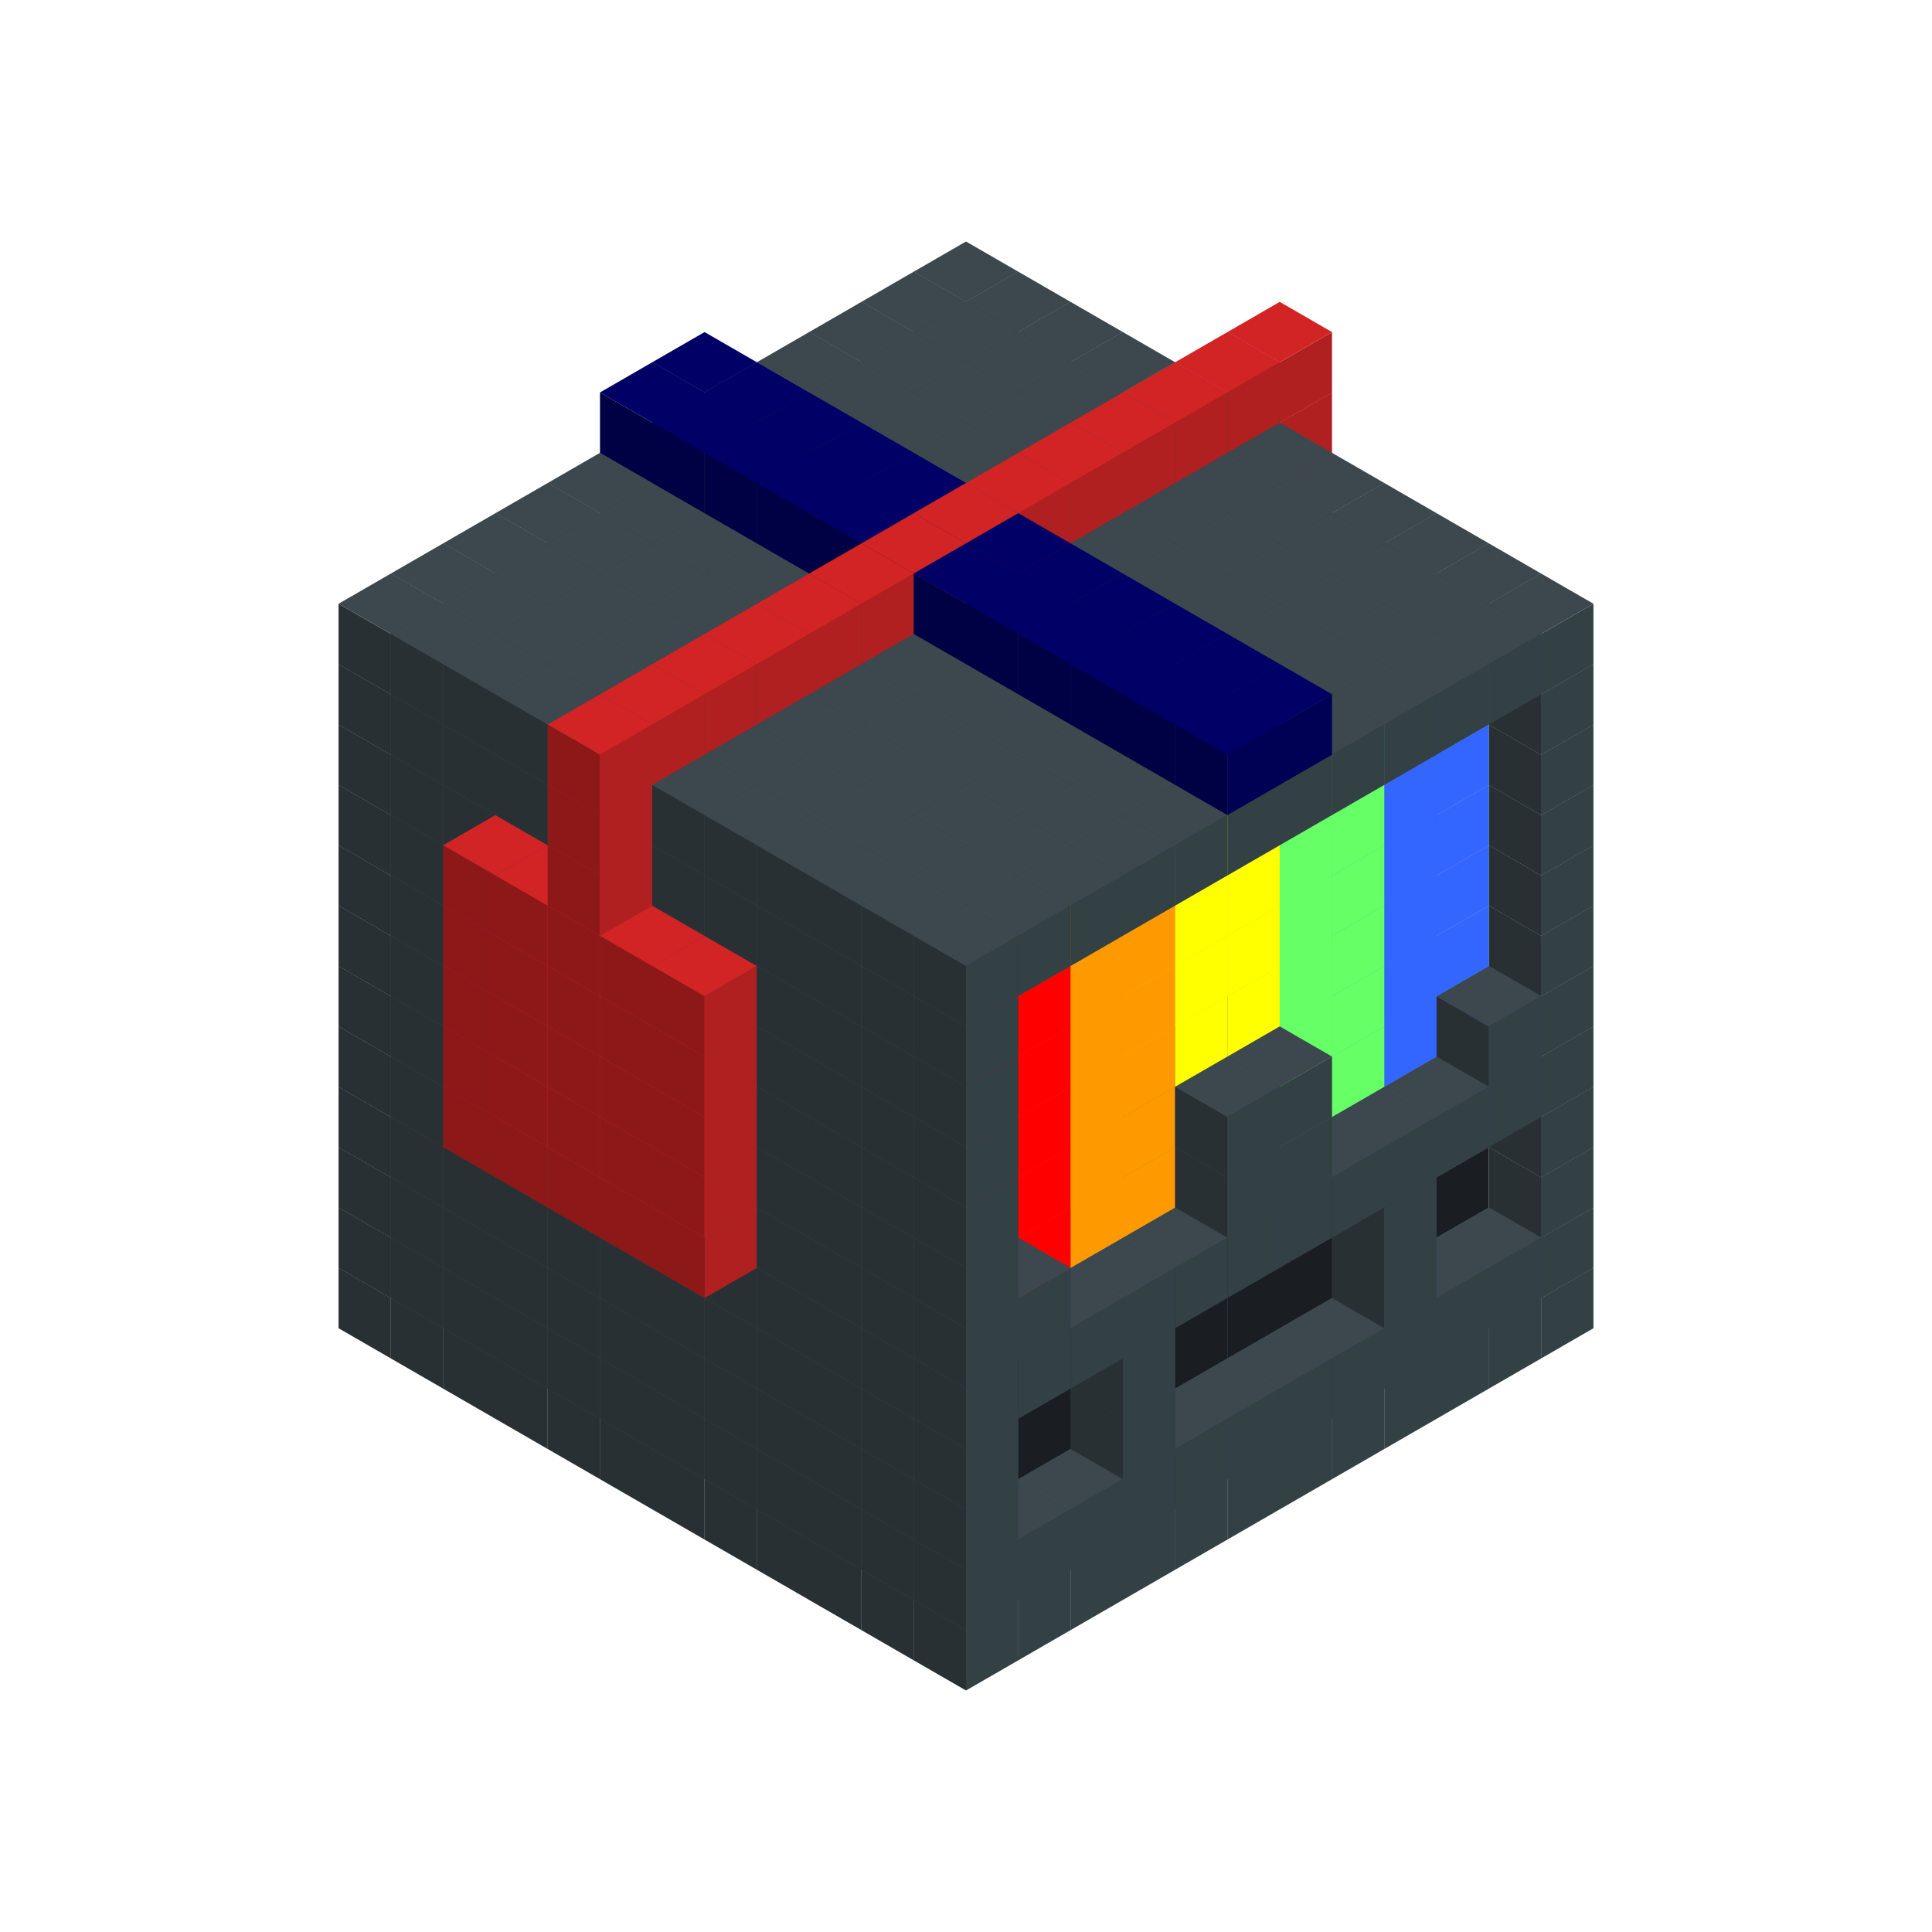 
<svg width='600' height='600' viewBox='4436371 5550000 3200000 3200000' xmlns='http://www.w3.org/2000/svg' xmlns:xlink='http://www.w3.org/1999/xlink'>
<use xlink:href='#v-0x00000033-1' transform='translate(983738,3600000)'/>
<use xlink:href='#v-0x00000033-1' transform='translate(1070341,3650000)'/>
<use xlink:href='#v-0x00000033-1' transform='translate(1156944,3700000)'/>
<use xlink:href='#v-0x00000033-1' transform='translate(1243547,3750000)'/>
<use xlink:href='#v-0x00000033-1' transform='translate(1330150,3800000)'/>
<use xlink:href='#v-0x00000033-1' transform='translate(1416753,3850000)'/>
<use xlink:href='#v-0x00000033-1' transform='translate(1503356,3900000)'/>
<use xlink:href='#v-0x00000033-1' transform='translate(1589959,3950000)'/>
<use xlink:href='#v-0x00000033-1' transform='translate(1676562,4000000)'/>
<use xlink:href='#v-0x00000033-1' transform='translate(1763165,4050000)'/>
<use xlink:href='#v-0x00000033-1' transform='translate(1849768,4100000)'/>
<use xlink:href='#v-0x00000033-1' transform='translate(2889004,3600000)'/>
<use xlink:href='#v-0x00000033-1' transform='translate(2802401,3650000)'/>
<use xlink:href='#v-0x00000033-1' transform='translate(2715798,3700000)'/>
<use xlink:href='#v-0x00000033-1' transform='translate(2629195,3750000)'/>
<use xlink:href='#v-0x00000033-1' transform='translate(2542592,3800000)'/>
<use xlink:href='#v-0x00000033-1' transform='translate(2455989,3850000)'/>
<use xlink:href='#v-0x00000033-1' transform='translate(2369386,3900000)'/>
<use xlink:href='#v-0x00000033-1' transform='translate(2282783,3950000)'/>
<use xlink:href='#v-0x00000033-1' transform='translate(2196180,4000000)'/>
<use xlink:href='#v-0x00000033-1' transform='translate(2109577,4050000)'/>
<use xlink:href='#v-0x00000033-1' transform='translate(2022974,4100000)'/>
<use xlink:href='#v-0x00000033-1' transform='translate(1936371,4150000)'/>
<use xlink:href='#v-0x00000033-1' transform='translate(983738,3500000)'/>
<use xlink:href='#v-0x00000033-1' transform='translate(1070341,3550000)'/>
<use xlink:href='#v-0x00000033-1' transform='translate(1156944,3600000)'/>
<use xlink:href='#v-0x00000033-1' transform='translate(1243547,3650000)'/>
<use xlink:href='#v-0x00000033-1' transform='translate(1330150,3700000)'/>
<use xlink:href='#v-0x00000033-1' transform='translate(1416753,3750000)'/>
<use xlink:href='#v-0x00000033-1' transform='translate(1503356,3800000)'/>
<use xlink:href='#v-0x00000033-1' transform='translate(1589959,3850000)'/>
<use xlink:href='#v-0x00000033-1' transform='translate(1676562,3900000)'/>
<use xlink:href='#v-0x00000033-1' transform='translate(1763165,3950000)'/>
<use xlink:href='#v-0x00000033-2' transform='translate(2715798,3500000)'/>
<use xlink:href='#v-0x00000033-2' transform='translate(2629195,3550000)'/>
<use xlink:href='#v-0x00000033-2' transform='translate(2542592,3600000)'/>
<use xlink:href='#v-0x00000033-2' transform='translate(2455989,3650000)'/>
<use xlink:href='#v-0x00000033-2' transform='translate(2369386,3700000)'/>
<use xlink:href='#v-0x00000033-2' transform='translate(2282783,3750000)'/>
<use xlink:href='#v-0x00000033-2' transform='translate(2196180,3800000)'/>
<use xlink:href='#v-0x00000033-2' transform='translate(2109577,3850000)'/>
<use xlink:href='#v-0x00000033-2' transform='translate(2022974,3900000)'/>
<use xlink:href='#v-0x00000033-2' transform='translate(1936371,3950000)'/>
<use xlink:href='#v-0x00000033-1' transform='translate(1849768,4000000)'/>
<use xlink:href='#v-0x00000033-1' transform='translate(2889004,3500000)'/>
<use xlink:href='#v-0x00000033-1' transform='translate(2802401,3550000)'/>
<use xlink:href='#v-0x00000033-1' transform='translate(2715798,3600000)'/>
<use xlink:href='#v-0x00000033-1' transform='translate(2629195,3650000)'/>
<use xlink:href='#v-0x00000033-1' transform='translate(2542592,3700000)'/>
<use xlink:href='#v-0x00000033-1' transform='translate(2455989,3750000)'/>
<use xlink:href='#v-0x00000033-1' transform='translate(2369386,3800000)'/>
<use xlink:href='#v-0x00000033-1' transform='translate(2282783,3850000)'/>
<use xlink:href='#v-0x00000033-1' transform='translate(2196180,3900000)'/>
<use xlink:href='#v-0x00000033-1' transform='translate(2109577,3950000)'/>
<use xlink:href='#v-0x00000033-1' transform='translate(2022974,4000000)'/>
<use xlink:href='#v-0x00000033-1' transform='translate(1936371,4050000)'/>
<use xlink:href='#v-0x00000033-1' transform='translate(983738,3400000)'/>
<use xlink:href='#v-0x00000033-1' transform='translate(1070341,3450000)'/>
<use xlink:href='#v-0x00000033-1' transform='translate(1156944,3500000)'/>
<use xlink:href='#v-0x00000033-1' transform='translate(1243547,3550000)'/>
<use xlink:href='#v-0x00000033-1' transform='translate(1330150,3600000)'/>
<use xlink:href='#v-0x00000033-1' transform='translate(1416753,3650000)'/>
<use xlink:href='#v-0x00000033-1' transform='translate(1503356,3700000)'/>
<use xlink:href='#v-0x00000033-1' transform='translate(1589959,3750000)'/>
<use xlink:href='#v-0x00000033-1' transform='translate(1676562,3800000)'/>
<use xlink:href='#v-0x00000033-1' transform='translate(1763165,3850000)'/>
<use xlink:href='#v-0x00000033-4' transform='translate(2715798,3400000)'/>
<use xlink:href='#v-0x00000033-4' transform='translate(2629195,3450000)'/>
<use xlink:href='#v-0x00000033-4' transform='translate(2542592,3500000)'/>
<use xlink:href='#v-0x00000033-4' transform='translate(2455989,3550000)'/>
<use xlink:href='#v-0x00000033-4' transform='translate(2369386,3600000)'/>
<use xlink:href='#v-0x00000033-4' transform='translate(2282783,3650000)'/>
<use xlink:href='#v-0x00000033-4' transform='translate(2196180,3700000)'/>
<use xlink:href='#v-0x00000033-4' transform='translate(2109577,3750000)'/>
<use xlink:href='#v-0x00000033-4' transform='translate(2022974,3800000)'/>
<use xlink:href='#v-0x00000033-4' transform='translate(1936371,3850000)'/>
<use xlink:href='#v-0x00000033-1' transform='translate(1849768,3900000)'/>
<use xlink:href='#v-0x00000033-1' transform='translate(2889004,3400000)'/>
<use xlink:href='#v-0x00000033-1' transform='translate(2629195,3550000)'/>
<use xlink:href='#v-0x00000033-1' transform='translate(2196180,3800000)'/>
<use xlink:href='#v-0x00000033-1' transform='translate(1936371,3950000)'/>
<use xlink:href='#v-0x00000033-1' transform='translate(983738,3300000)'/>
<use xlink:href='#v-0x00000033-1' transform='translate(1070341,3350000)'/>
<use xlink:href='#v-0x00000033-1' transform='translate(1156944,3400000)'/>
<use xlink:href='#v-0x00000033-1' transform='translate(1243547,3450000)'/>
<use xlink:href='#v-0x00000033-1' transform='translate(1330150,3500000)'/>
<use xlink:href='#v-0x00000033-1' transform='translate(1416753,3550000)'/>
<use xlink:href='#v-0x00000033-1' transform='translate(1503356,3600000)'/>
<use xlink:href='#v-0x00000033-1' transform='translate(1589959,3650000)'/>
<use xlink:href='#v-0x00000033-1' transform='translate(1676562,3700000)'/>
<use xlink:href='#v-0x00000033-1' transform='translate(1763165,3750000)'/>
<use xlink:href='#v-0x00000033-4' transform='translate(2715798,3300000)'/>
<use xlink:href='#v-0x00000033-4' transform='translate(2629195,3350000)'/>
<use xlink:href='#v-0x00000033-4' transform='translate(2542592,3400000)'/>
<use xlink:href='#v-0x00000033-4' transform='translate(2455989,3450000)'/>
<use xlink:href='#v-0x00000033-4' transform='translate(2369386,3500000)'/>
<use xlink:href='#v-0x00000033-4' transform='translate(2282783,3550000)'/>
<use xlink:href='#v-0x00000033-4' transform='translate(2196180,3600000)'/>
<use xlink:href='#v-0x00000033-4' transform='translate(2109577,3650000)'/>
<use xlink:href='#v-0x00000033-4' transform='translate(2022974,3700000)'/>
<use xlink:href='#v-0x00000033-4' transform='translate(1936371,3750000)'/>
<use xlink:href='#v-0x00000033-1' transform='translate(1849768,3800000)'/>
<use xlink:href='#v-0x00000033-1' transform='translate(2889004,3300000)'/>
<use xlink:href='#v-0x00000033-1' transform='translate(2629195,3450000)'/>
<use xlink:href='#v-0x00000033-1' transform='translate(2196180,3700000)'/>
<use xlink:href='#v-0x00000033-1' transform='translate(1936371,3850000)'/>
<use xlink:href='#v-0x00000033-1' transform='translate(983738,3200000)'/>
<use xlink:href='#v-0x00000033-1' transform='translate(1070341,3250000)'/>
<use xlink:href='#v-0x00000033-1' transform='translate(1156944,3300000)'/>
<use xlink:href='#v-0x00000033-1' transform='translate(1243547,3350000)'/>
<use xlink:href='#v-0x00000033-1' transform='translate(1330150,3400000)'/>
<use xlink:href='#v-0x00000033-1' transform='translate(1416753,3450000)'/>
<use xlink:href='#v-0x00000033-1' transform='translate(1503356,3500000)'/>
<use xlink:href='#v-0x00000033-1' transform='translate(1589959,3550000)'/>
<use xlink:href='#v-0x00000033-1' transform='translate(1676562,3600000)'/>
<use xlink:href='#v-0x00000033-1' transform='translate(1763165,3650000)'/>
<use xlink:href='#v-0x00000033-2' transform='translate(2715798,3200000)'/>
<use xlink:href='#v-0x00000033-2' transform='translate(2629195,3250000)'/>
<use xlink:href='#v-0x00000033-2' transform='translate(2542592,3300000)'/>
<use xlink:href='#v-0x00000033-2' transform='translate(2455989,3350000)'/>
<use xlink:href='#v-0x00000033-2' transform='translate(2369386,3400000)'/>
<use xlink:href='#v-0x00000033-2' transform='translate(2282783,3450000)'/>
<use xlink:href='#v-0x00000033-2' transform='translate(2196180,3500000)'/>
<use xlink:href='#v-0x00000033-2' transform='translate(2109577,3550000)'/>
<use xlink:href='#v-0x00000033-2' transform='translate(2022974,3600000)'/>
<use xlink:href='#v-0x00000033-2' transform='translate(1936371,3650000)'/>
<use xlink:href='#v-0x00000033-1' transform='translate(1849768,3700000)'/>
<use xlink:href='#v-0x00000033-1' transform='translate(2889004,3200000)'/>
<use xlink:href='#v-0x00000033-1' transform='translate(2802401,3250000)'/>
<use xlink:href='#v-0x00000033-1' transform='translate(2715798,3300000)'/>
<use xlink:href='#v-0x00000033-1' transform='translate(2629195,3350000)'/>
<use xlink:href='#v-0x00000033-1' transform='translate(2542592,3400000)'/>
<use xlink:href='#v-0x00000033-1' transform='translate(2455989,3450000)'/>
<use xlink:href='#v-0x00000033-1' transform='translate(2369386,3500000)'/>
<use xlink:href='#v-0x00000033-1' transform='translate(2282783,3550000)'/>
<use xlink:href='#v-0x00000033-1' transform='translate(2196180,3600000)'/>
<use xlink:href='#v-0x00000033-1' transform='translate(2109577,3650000)'/>
<use xlink:href='#v-0x00000033-1' transform='translate(2022974,3700000)'/>
<use xlink:href='#v-0x00000033-1' transform='translate(1936371,3750000)'/>
<use xlink:href='#v-0x00000033-1' transform='translate(983738,3100000)'/>
<use xlink:href='#v-0x00000033-1' transform='translate(1070341,3150000)'/>
<use xlink:href='#v-0x00000033-1' transform='translate(1156944,3200000)'/>
<use xlink:href='#v-0x00000033-11' transform='translate(2282783,2650000)'/>
<use xlink:href='#v-0x00000033-1' transform='translate(1243547,3250000)'/>
<use xlink:href='#v-0x00000033-11' transform='translate(1156944,3300000)'/>
<use xlink:href='#v-0x00000033-11' transform='translate(2369386,2700000)'/>
<use xlink:href='#v-0x00000033-1' transform='translate(1330150,3300000)'/>
<use xlink:href='#v-0x00000033-11' transform='translate(1243547,3350000)'/>
<use xlink:href='#v-0x00000033-11' transform='translate(2455989,2750000)'/>
<use xlink:href='#v-0x00000033-1' transform='translate(1416753,3350000)'/>
<use xlink:href='#v-0x00000033-11' transform='translate(1330150,3400000)'/>
<use xlink:href='#v-0x00000033-11' transform='translate(2542592,2800000)'/>
<use xlink:href='#v-0x00000033-1' transform='translate(1503356,3400000)'/>
<use xlink:href='#v-0x00000033-11' transform='translate(1416753,3450000)'/>
<use xlink:href='#v-0x00000033-11' transform='translate(2629195,2850000)'/>
<use xlink:href='#v-0x00000033-1' transform='translate(1589959,3450000)'/>
<use xlink:href='#v-0x00000033-11' transform='translate(1503356,3500000)'/>
<use xlink:href='#v-0x00000033-1' transform='translate(1676562,3500000)'/>
<use xlink:href='#v-0x00000033-1' transform='translate(1763165,3550000)'/>
<use xlink:href='#v-0x00000033-9' transform='translate(2715798,3100000)'/>
<use xlink:href='#v-0x00000033-9' transform='translate(2629195,3150000)'/>
<use xlink:href='#v-0x00000033-8' transform='translate(2542592,3200000)'/>
<use xlink:href='#v-0x00000033-8' transform='translate(2455989,3250000)'/>
<use xlink:href='#v-0x00000033-1' transform='translate(2369386,3300000)'/>
<use xlink:href='#v-0x00000033-1' transform='translate(2282783,3350000)'/>
<use xlink:href='#v-0x00000033-6' transform='translate(2196180,3400000)'/>
<use xlink:href='#v-0x00000033-6' transform='translate(2109577,3450000)'/>
<use xlink:href='#v-0x00000033-5' transform='translate(2022974,3500000)'/>
<use xlink:href='#v-0x00000033-5' transform='translate(1936371,3550000)'/>
<use xlink:href='#v-0x00000033-1' transform='translate(1849768,3600000)'/>
<use xlink:href='#v-0x00000033-1' transform='translate(2889004,3100000)'/>
<use xlink:href='#v-0x00000033-1' transform='translate(2802401,3150000)'/>
<use xlink:href='#v-0x00000033-1' transform='translate(2455989,3350000)'/>
<use xlink:href='#v-0x00000033-1' transform='translate(2369386,3400000)'/>
<use xlink:href='#v-0x00000033-1' transform='translate(2022974,3600000)'/>
<use xlink:href='#v-0x00000033-1' transform='translate(1936371,3650000)'/>
<use xlink:href='#v-0x00000033-1' transform='translate(983738,3000000)'/>
<use xlink:href='#v-0x00000033-1' transform='translate(1070341,3050000)'/>
<use xlink:href='#v-0x00000033-1' transform='translate(1156944,3100000)'/>
<use xlink:href='#v-0x00000033-11' transform='translate(2282783,2550000)'/>
<use xlink:href='#v-0x00000033-1' transform='translate(1243547,3150000)'/>
<use xlink:href='#v-0x00000033-11' transform='translate(1156944,3200000)'/>
<use xlink:href='#v-0x00000033-11' transform='translate(2369386,2600000)'/>
<use xlink:href='#v-0x00000033-1' transform='translate(1330150,3200000)'/>
<use xlink:href='#v-0x00000033-11' transform='translate(1243547,3250000)'/>
<use xlink:href='#v-0x00000033-11' transform='translate(2455989,2650000)'/>
<use xlink:href='#v-0x00000033-1' transform='translate(1416753,3250000)'/>
<use xlink:href='#v-0x00000033-11' transform='translate(1330150,3300000)'/>
<use xlink:href='#v-0x00000033-11' transform='translate(2542592,2700000)'/>
<use xlink:href='#v-0x00000033-1' transform='translate(1503356,3300000)'/>
<use xlink:href='#v-0x00000033-11' transform='translate(1416753,3350000)'/>
<use xlink:href='#v-0x00000033-11' transform='translate(2629195,2750000)'/>
<use xlink:href='#v-0x00000033-1' transform='translate(1589959,3350000)'/>
<use xlink:href='#v-0x00000033-11' transform='translate(1503356,3400000)'/>
<use xlink:href='#v-0x00000033-1' transform='translate(1676562,3400000)'/>
<use xlink:href='#v-0x00000033-1' transform='translate(1763165,3450000)'/>
<use xlink:href='#v-0x00000033-9' transform='translate(2715798,3000000)'/>
<use xlink:href='#v-0x00000033-9' transform='translate(2629195,3050000)'/>
<use xlink:href='#v-0x00000033-8' transform='translate(2542592,3100000)'/>
<use xlink:href='#v-0x00000033-8' transform='translate(2455989,3150000)'/>
<use xlink:href='#v-0x00000033-1' transform='translate(2369386,3200000)'/>
<use xlink:href='#v-0x00000033-1' transform='translate(2282783,3250000)'/>
<use xlink:href='#v-0x00000033-6' transform='translate(2196180,3300000)'/>
<use xlink:href='#v-0x00000033-6' transform='translate(2109577,3350000)'/>
<use xlink:href='#v-0x00000033-5' transform='translate(2022974,3400000)'/>
<use xlink:href='#v-0x00000033-5' transform='translate(1936371,3450000)'/>
<use xlink:href='#v-0x00000033-1' transform='translate(1849768,3500000)'/>
<use xlink:href='#v-0x00000033-1' transform='translate(2889004,3000000)'/>
<use xlink:href='#v-0x00000033-1' transform='translate(2455989,3250000)'/>
<use xlink:href='#v-0x00000033-1' transform='translate(2369386,3300000)'/>
<use xlink:href='#v-0x00000033-1' transform='translate(1936371,3550000)'/>
<use xlink:href='#v-0x00000033-1' transform='translate(983738,2900000)'/>
<use xlink:href='#v-0x00000033-1' transform='translate(1070341,2950000)'/>
<use xlink:href='#v-0x00000033-1' transform='translate(1156944,3000000)'/>
<use xlink:href='#v-0x00000033-11' transform='translate(2282783,2450000)'/>
<use xlink:href='#v-0x00000033-1' transform='translate(1243547,3050000)'/>
<use xlink:href='#v-0x00000033-11' transform='translate(1156944,3100000)'/>
<use xlink:href='#v-0x00000033-11' transform='translate(2369386,2500000)'/>
<use xlink:href='#v-0x00000033-1' transform='translate(1330150,3100000)'/>
<use xlink:href='#v-0x00000033-11' transform='translate(1243547,3150000)'/>
<use xlink:href='#v-0x00000033-11' transform='translate(2455989,2550000)'/>
<use xlink:href='#v-0x00000033-1' transform='translate(1416753,3150000)'/>
<use xlink:href='#v-0x00000033-11' transform='translate(1330150,3200000)'/>
<use xlink:href='#v-0x00000033-11' transform='translate(2542592,2600000)'/>
<use xlink:href='#v-0x00000033-1' transform='translate(1503356,3200000)'/>
<use xlink:href='#v-0x00000033-11' transform='translate(1416753,3250000)'/>
<use xlink:href='#v-0x00000033-11' transform='translate(2629195,2650000)'/>
<use xlink:href='#v-0x00000033-1' transform='translate(1589959,3250000)'/>
<use xlink:href='#v-0x00000033-11' transform='translate(1503356,3300000)'/>
<use xlink:href='#v-0x00000033-1' transform='translate(1676562,3300000)'/>
<use xlink:href='#v-0x00000033-1' transform='translate(1763165,3350000)'/>
<use xlink:href='#v-0x00000033-9' transform='translate(2715798,2900000)'/>
<use xlink:href='#v-0x00000033-9' transform='translate(2629195,2950000)'/>
<use xlink:href='#v-0x00000033-8' transform='translate(2542592,3000000)'/>
<use xlink:href='#v-0x00000033-8' transform='translate(2455989,3050000)'/>
<use xlink:href='#v-0x00000033-7' transform='translate(2369386,3100000)'/>
<use xlink:href='#v-0x00000033-7' transform='translate(2282783,3150000)'/>
<use xlink:href='#v-0x00000033-6' transform='translate(2196180,3200000)'/>
<use xlink:href='#v-0x00000033-6' transform='translate(2109577,3250000)'/>
<use xlink:href='#v-0x00000033-5' transform='translate(2022974,3300000)'/>
<use xlink:href='#v-0x00000033-5' transform='translate(1936371,3350000)'/>
<use xlink:href='#v-0x00000033-1' transform='translate(1849768,3400000)'/>
<use xlink:href='#v-0x00000033-1' transform='translate(2889004,2900000)'/>
<use xlink:href='#v-0x00000033-1' transform='translate(1936371,3450000)'/>
<use xlink:href='#v-0x00000033-1' transform='translate(983738,2800000)'/>
<use xlink:href='#v-0x00000033-1' transform='translate(1070341,2850000)'/>
<use xlink:href='#v-0x00000033-1' transform='translate(1156944,2900000)'/>
<use xlink:href='#v-0x00000033-11' transform='translate(2282783,2350000)'/>
<use xlink:href='#v-0x00000033-1' transform='translate(1243547,2950000)'/>
<use xlink:href='#v-0x00000033-11' transform='translate(1156944,3000000)'/>
<use xlink:href='#v-0x00000033-11' transform='translate(2369386,2400000)'/>
<use xlink:href='#v-0x00000033-1' transform='translate(1330150,3000000)'/>
<use xlink:href='#v-0x00000033-11' transform='translate(1243547,3050000)'/>
<use xlink:href='#v-0x00000033-11' transform='translate(2455989,2450000)'/>
<use xlink:href='#v-0x00000033-1' transform='translate(1416753,3050000)'/>
<use xlink:href='#v-0x00000033-11' transform='translate(1330150,3100000)'/>
<use xlink:href='#v-0x00000033-11' transform='translate(2542592,2500000)'/>
<use xlink:href='#v-0x00000033-1' transform='translate(1503356,3100000)'/>
<use xlink:href='#v-0x00000033-11' transform='translate(1416753,3150000)'/>
<use xlink:href='#v-0x00000033-11' transform='translate(2629195,2550000)'/>
<use xlink:href='#v-0x00000033-1' transform='translate(1589959,3150000)'/>
<use xlink:href='#v-0x00000033-11' transform='translate(1503356,3200000)'/>
<use xlink:href='#v-0x00000033-1' transform='translate(1676562,3200000)'/>
<use xlink:href='#v-0x00000033-1' transform='translate(1763165,3250000)'/>
<use xlink:href='#v-0x00000033-9' transform='translate(2715798,2800000)'/>
<use xlink:href='#v-0x00000033-9' transform='translate(2629195,2850000)'/>
<use xlink:href='#v-0x00000033-8' transform='translate(2542592,2900000)'/>
<use xlink:href='#v-0x00000033-8' transform='translate(2455989,2950000)'/>
<use xlink:href='#v-0x00000033-7' transform='translate(2369386,3000000)'/>
<use xlink:href='#v-0x00000033-7' transform='translate(2282783,3050000)'/>
<use xlink:href='#v-0x00000033-6' transform='translate(2196180,3100000)'/>
<use xlink:href='#v-0x00000033-6' transform='translate(2109577,3150000)'/>
<use xlink:href='#v-0x00000033-5' transform='translate(2022974,3200000)'/>
<use xlink:href='#v-0x00000033-5' transform='translate(1936371,3250000)'/>
<use xlink:href='#v-0x00000033-1' transform='translate(1849768,3300000)'/>
<use xlink:href='#v-0x00000033-1' transform='translate(2889004,2800000)'/>
<use xlink:href='#v-0x00000033-1' transform='translate(1936371,3350000)'/>
<use xlink:href='#v-0x00000033-1' transform='translate(983738,2700000)'/>
<use xlink:href='#v-0x00000033-1' transform='translate(1070341,2750000)'/>
<use xlink:href='#v-0x00000033-1' transform='translate(1156944,2800000)'/>
<use xlink:href='#v-0x00000033-11' transform='translate(2282783,2250000)'/>
<use xlink:href='#v-0x00000033-1' transform='translate(1243547,2850000)'/>
<use xlink:href='#v-0x00000033-11' transform='translate(1156944,2900000)'/>
<use xlink:href='#v-0x00000033-11' transform='translate(2369386,2300000)'/>
<use xlink:href='#v-0x00000033-1' transform='translate(1330150,2900000)'/>
<use xlink:href='#v-0x00000033-11' transform='translate(1243547,2950000)'/>
<use xlink:href='#v-0x00000033-11' transform='translate(2455989,2350000)'/>
<use xlink:href='#v-0x00000033-1' transform='translate(1416753,2950000)'/>
<use xlink:href='#v-0x00000033-11' transform='translate(1330150,3000000)'/>
<use xlink:href='#v-0x00000033-11' transform='translate(2542592,2400000)'/>
<use xlink:href='#v-0x00000033-1' transform='translate(1503356,3000000)'/>
<use xlink:href='#v-0x00000033-11' transform='translate(1416753,3050000)'/>
<use xlink:href='#v-0x00000033-11' transform='translate(2629195,2450000)'/>
<use xlink:href='#v-0x00000033-1' transform='translate(1589959,3050000)'/>
<use xlink:href='#v-0x00000033-11' transform='translate(1503356,3100000)'/>
<use xlink:href='#v-0x00000033-1' transform='translate(1676562,3100000)'/>
<use xlink:href='#v-0x00000033-1' transform='translate(1763165,3150000)'/>
<use xlink:href='#v-0x00000033-9' transform='translate(2715798,2700000)'/>
<use xlink:href='#v-0x00000033-9' transform='translate(2629195,2750000)'/>
<use xlink:href='#v-0x00000033-8' transform='translate(2542592,2800000)'/>
<use xlink:href='#v-0x00000033-8' transform='translate(2455989,2850000)'/>
<use xlink:href='#v-0x00000033-7' transform='translate(2369386,2900000)'/>
<use xlink:href='#v-0x00000033-7' transform='translate(2282783,2950000)'/>
<use xlink:href='#v-0x00000033-6' transform='translate(2196180,3000000)'/>
<use xlink:href='#v-0x00000033-6' transform='translate(2109577,3050000)'/>
<use xlink:href='#v-0x00000033-5' transform='translate(2022974,3100000)'/>
<use xlink:href='#v-0x00000033-5' transform='translate(1936371,3150000)'/>
<use xlink:href='#v-0x00000033-1' transform='translate(1849768,3200000)'/>
<use xlink:href='#v-0x00000033-1' transform='translate(2889004,2700000)'/>
<use xlink:href='#v-0x00000033-1' transform='translate(1936371,3250000)'/>
<use xlink:href='#v-0x00000033-1' transform='translate(983738,2600000)'/>
<use xlink:href='#v-0x00000033-1' transform='translate(1070341,2650000)'/>
<use xlink:href='#v-0x00000033-1' transform='translate(1156944,2700000)'/>
<use xlink:href='#v-0x00000033-1' transform='translate(1243547,2750000)'/>
<use xlink:href='#v-0x00000033-1' transform='translate(1330150,2800000)'/>
<use xlink:href='#v-0x00000033-11' transform='translate(2455989,2250000)'/>
<use xlink:href='#v-0x00000033-1' transform='translate(1416753,2850000)'/>
<use xlink:href='#v-0x00000033-11' transform='translate(1330150,2900000)'/>
<use xlink:href='#v-0x00000033-1' transform='translate(1503356,2900000)'/>
<use xlink:href='#v-0x00000033-1' transform='translate(1589959,2950000)'/>
<use xlink:href='#v-0x00000033-1' transform='translate(1676562,3000000)'/>
<use xlink:href='#v-0x00000033-1' transform='translate(1763165,3050000)'/>
<use xlink:href='#v-0x00000033-9' transform='translate(2715798,2600000)'/>
<use xlink:href='#v-0x00000033-9' transform='translate(2629195,2650000)'/>
<use xlink:href='#v-0x00000033-8' transform='translate(2542592,2700000)'/>
<use xlink:href='#v-0x00000033-8' transform='translate(2455989,2750000)'/>
<use xlink:href='#v-0x00000033-7' transform='translate(2369386,2800000)'/>
<use xlink:href='#v-0x00000033-7' transform='translate(2282783,2850000)'/>
<use xlink:href='#v-0x00000033-6' transform='translate(2196180,2900000)'/>
<use xlink:href='#v-0x00000033-6' transform='translate(2109577,2950000)'/>
<use xlink:href='#v-0x00000033-5' transform='translate(2022974,3000000)'/>
<use xlink:href='#v-0x00000033-5' transform='translate(1936371,3050000)'/>
<use xlink:href='#v-0x00000033-1' transform='translate(1849768,3100000)'/>
<use xlink:href='#v-0x00000033-1' transform='translate(2889004,2600000)'/>
<use xlink:href='#v-0x00000033-1' transform='translate(1936371,3150000)'/>
<use xlink:href='#v-0x00000033-1' transform='translate(1936371,1950000)'/>
<use xlink:href='#v-0x00000033-1' transform='translate(1849768,2000000)'/>
<use xlink:href='#v-0x00000033-1' transform='translate(1763165,2050000)'/>
<use xlink:href='#v-0x00000033-1' transform='translate(1676562,2100000)'/>
<use xlink:href='#v-0x00000033-1' transform='translate(1589959,2150000)'/>
<use xlink:href='#v-0x00000033-1' transform='translate(1503356,2200000)'/>
<use xlink:href='#v-0x00000033-1' transform='translate(1416753,2250000)'/>
<use xlink:href='#v-0x00000033-1' transform='translate(1330150,2300000)'/>
<use xlink:href='#v-0x00000033-1' transform='translate(1243547,2350000)'/>
<use xlink:href='#v-0x00000033-1' transform='translate(1156944,2400000)'/>
<use xlink:href='#v-0x00000033-1' transform='translate(1070341,2450000)'/>
<use xlink:href='#v-0x00000033-1' transform='translate(983738,2500000)'/>
<use xlink:href='#v-0x00000033-1' transform='translate(2022974,2000000)'/>
<use xlink:href='#v-0x00000033-1' transform='translate(1936371,2050000)'/>
<use xlink:href='#v-0x00000033-1' transform='translate(1849768,2100000)'/>
<use xlink:href='#v-0x00000033-1' transform='translate(1763165,2150000)'/>
<use xlink:href='#v-0x00000033-1' transform='translate(1676562,2200000)'/>
<use xlink:href='#v-0x00000033-1' transform='translate(1589959,2250000)'/>
<use xlink:href='#v-0x00000033-1' transform='translate(1503356,2300000)'/>
<use xlink:href='#v-0x00000033-1' transform='translate(1416753,2350000)'/>
<use xlink:href='#v-0x00000033-1' transform='translate(1330150,2400000)'/>
<use xlink:href='#v-0x00000033-1' transform='translate(1243547,2450000)'/>
<use xlink:href='#v-0x00000033-1' transform='translate(1156944,2500000)'/>
<use xlink:href='#v-0x00000033-1' transform='translate(1070341,2550000)'/>
<use xlink:href='#v-0x00000033-1' transform='translate(2109577,2050000)'/>
<use xlink:href='#v-0x00000033-1' transform='translate(2022974,2100000)'/>
<use xlink:href='#v-0x00000033-1' transform='translate(1936371,2150000)'/>
<use xlink:href='#v-0x00000033-1' transform='translate(1849768,2200000)'/>
<use xlink:href='#v-0x00000033-1' transform='translate(1763165,2250000)'/>
<use xlink:href='#v-0x00000033-1' transform='translate(1676562,2300000)'/>
<use xlink:href='#v-0x00000033-1' transform='translate(1589959,2350000)'/>
<use xlink:href='#v-0x00000033-1' transform='translate(1503356,2400000)'/>
<use xlink:href='#v-0x00000033-1' transform='translate(1416753,2450000)'/>
<use xlink:href='#v-0x00000033-1' transform='translate(1330150,2500000)'/>
<use xlink:href='#v-0x00000033-1' transform='translate(1243547,2550000)'/>
<use xlink:href='#v-0x00000033-1' transform='translate(1156944,2600000)'/>
<use xlink:href='#v-0x00000033-1' transform='translate(2196180,2100000)'/>
<use xlink:href='#v-0x00000033-1' transform='translate(2109577,2150000)'/>
<use xlink:href='#v-0x00000033-1' transform='translate(2022974,2200000)'/>
<use xlink:href='#v-0x00000033-1' transform='translate(1936371,2250000)'/>
<use xlink:href='#v-0x00000033-1' transform='translate(1849768,2300000)'/>
<use xlink:href='#v-0x00000033-1' transform='translate(1763165,2350000)'/>
<use xlink:href='#v-0x00000033-1' transform='translate(1676562,2400000)'/>
<use xlink:href='#v-0x00000033-1' transform='translate(1589959,2450000)'/>
<use xlink:href='#v-0x00000033-1' transform='translate(1503356,2500000)'/>
<use xlink:href='#v-0x00000033-1' transform='translate(1416753,2550000)'/>
<use xlink:href='#v-0x00000033-1' transform='translate(1330150,2600000)'/>
<use xlink:href='#v-0x00000033-1' transform='translate(1243547,2650000)'/>
<use xlink:href='#v-0x00000033-1' transform='translate(2282783,2150000)'/>
<use xlink:href='#v-0x00000033-1' transform='translate(2196180,2200000)'/>
<use xlink:href='#v-0x00000033-1' transform='translate(2109577,2250000)'/>
<use xlink:href='#v-0x00000033-1' transform='translate(2022974,2300000)'/>
<use xlink:href='#v-0x00000033-1' transform='translate(1936371,2350000)'/>
<use xlink:href='#v-0x00000033-1' transform='translate(1849768,2400000)'/>
<use xlink:href='#v-0x00000033-1' transform='translate(1763165,2450000)'/>
<use xlink:href='#v-0x00000033-1' transform='translate(1676562,2500000)'/>
<use xlink:href='#v-0x00000033-1' transform='translate(1589959,2550000)'/>
<use xlink:href='#v-0x00000033-1' transform='translate(1503356,2600000)'/>
<use xlink:href='#v-0x00000033-1' transform='translate(1416753,2650000)'/>
<use xlink:href='#v-0x00000033-1' transform='translate(1330150,2700000)'/>
<use xlink:href='#v-0x00000033-11' transform='translate(2455989,2150000)'/>
<use xlink:href='#v-0x00000033-1' transform='translate(2369386,2200000)'/>
<use xlink:href='#v-0x00000033-1' transform='translate(2282783,2250000)'/>
<use xlink:href='#v-0x00000033-1' transform='translate(2196180,2300000)'/>
<use xlink:href='#v-0x00000033-1' transform='translate(2109577,2350000)'/>
<use xlink:href='#v-0x00000033-1' transform='translate(2022974,2400000)'/>
<use xlink:href='#v-0x00000033-1' transform='translate(1936371,2450000)'/>
<use xlink:href='#v-0x00000033-1' transform='translate(1849768,2500000)'/>
<use xlink:href='#v-0x00000033-1' transform='translate(1763165,2550000)'/>
<use xlink:href='#v-0x00000033-1' transform='translate(1676562,2600000)'/>
<use xlink:href='#v-0x00000033-1' transform='translate(1589959,2650000)'/>
<use xlink:href='#v-0x00000033-1' transform='translate(1503356,2700000)'/>
<use xlink:href='#v-0x00000033-1' transform='translate(1416753,2750000)'/>
<use xlink:href='#v-0x00000033-11' transform='translate(1330150,2800000)'/>
<use xlink:href='#v-0x00000033-1' transform='translate(2455989,2250000)'/>
<use xlink:href='#v-0x00000033-1' transform='translate(2369386,2300000)'/>
<use xlink:href='#v-0x00000033-1' transform='translate(2282783,2350000)'/>
<use xlink:href='#v-0x00000033-1' transform='translate(2196180,2400000)'/>
<use xlink:href='#v-0x00000033-1' transform='translate(2109577,2450000)'/>
<use xlink:href='#v-0x00000033-1' transform='translate(2022974,2500000)'/>
<use xlink:href='#v-0x00000033-1' transform='translate(1936371,2550000)'/>
<use xlink:href='#v-0x00000033-1' transform='translate(1849768,2600000)'/>
<use xlink:href='#v-0x00000033-1' transform='translate(1763165,2650000)'/>
<use xlink:href='#v-0x00000033-1' transform='translate(1676562,2700000)'/>
<use xlink:href='#v-0x00000033-1' transform='translate(1589959,2750000)'/>
<use xlink:href='#v-0x00000033-1' transform='translate(1503356,2800000)'/>
<use xlink:href='#v-0x00000033-1' transform='translate(2542592,2300000)'/>
<use xlink:href='#v-0x00000033-1' transform='translate(2455989,2350000)'/>
<use xlink:href='#v-0x00000033-1' transform='translate(2369386,2400000)'/>
<use xlink:href='#v-0x00000033-1' transform='translate(2282783,2450000)'/>
<use xlink:href='#v-0x00000033-1' transform='translate(2196180,2500000)'/>
<use xlink:href='#v-0x00000033-1' transform='translate(2109577,2550000)'/>
<use xlink:href='#v-0x00000033-1' transform='translate(2022974,2600000)'/>
<use xlink:href='#v-0x00000033-1' transform='translate(1936371,2650000)'/>
<use xlink:href='#v-0x00000033-1' transform='translate(1849768,2700000)'/>
<use xlink:href='#v-0x00000033-1' transform='translate(1763165,2750000)'/>
<use xlink:href='#v-0x00000033-1' transform='translate(1676562,2800000)'/>
<use xlink:href='#v-0x00000033-1' transform='translate(1589959,2850000)'/>
<use xlink:href='#v-0x00000033-1' transform='translate(2629195,2350000)'/>
<use xlink:href='#v-0x00000033-1' transform='translate(2542592,2400000)'/>
<use xlink:href='#v-0x00000033-1' transform='translate(2455989,2450000)'/>
<use xlink:href='#v-0x00000033-1' transform='translate(2369386,2500000)'/>
<use xlink:href='#v-0x00000033-1' transform='translate(2282783,2550000)'/>
<use xlink:href='#v-0x00000033-1' transform='translate(2196180,2600000)'/>
<use xlink:href='#v-0x00000033-1' transform='translate(2109577,2650000)'/>
<use xlink:href='#v-0x00000033-1' transform='translate(2022974,2700000)'/>
<use xlink:href='#v-0x00000033-1' transform='translate(1936371,2750000)'/>
<use xlink:href='#v-0x00000033-1' transform='translate(1849768,2800000)'/>
<use xlink:href='#v-0x00000033-1' transform='translate(1763165,2850000)'/>
<use xlink:href='#v-0x00000033-1' transform='translate(1676562,2900000)'/>
<use xlink:href='#v-0x00000033-1' transform='translate(2715798,2400000)'/>
<use xlink:href='#v-0x00000033-1' transform='translate(2629195,2450000)'/>
<use xlink:href='#v-0x00000033-1' transform='translate(2542592,2500000)'/>
<use xlink:href='#v-0x00000033-1' transform='translate(2455989,2550000)'/>
<use xlink:href='#v-0x00000033-1' transform='translate(2369386,2600000)'/>
<use xlink:href='#v-0x00000033-1' transform='translate(2282783,2650000)'/>
<use xlink:href='#v-0x00000033-1' transform='translate(2196180,2700000)'/>
<use xlink:href='#v-0x00000033-1' transform='translate(2109577,2750000)'/>
<use xlink:href='#v-0x00000033-1' transform='translate(2022974,2800000)'/>
<use xlink:href='#v-0x00000033-1' transform='translate(1936371,2850000)'/>
<use xlink:href='#v-0x00000033-1' transform='translate(1849768,2900000)'/>
<use xlink:href='#v-0x00000033-1' transform='translate(1763165,2950000)'/>
<use xlink:href='#v-0x00000033-1' transform='translate(2802401,2450000)'/>
<use xlink:href='#v-0x00000033-1' transform='translate(2715798,2500000)'/>
<use xlink:href='#v-0x00000033-1' transform='translate(2629195,2550000)'/>
<use xlink:href='#v-0x00000033-1' transform='translate(2542592,2600000)'/>
<use xlink:href='#v-0x00000033-1' transform='translate(2455989,2650000)'/>
<use xlink:href='#v-0x00000033-1' transform='translate(2369386,2700000)'/>
<use xlink:href='#v-0x00000033-1' transform='translate(2282783,2750000)'/>
<use xlink:href='#v-0x00000033-1' transform='translate(2196180,2800000)'/>
<use xlink:href='#v-0x00000033-1' transform='translate(2109577,2850000)'/>
<use xlink:href='#v-0x00000033-1' transform='translate(2022974,2900000)'/>
<use xlink:href='#v-0x00000033-1' transform='translate(1936371,2950000)'/>
<use xlink:href='#v-0x00000033-1' transform='translate(1849768,3000000)'/>
<use xlink:href='#v-0x00000033-1' transform='translate(2889004,2500000)'/>
<use xlink:href='#v-0x00000033-1' transform='translate(2802401,2550000)'/>
<use xlink:href='#v-0x00000033-1' transform='translate(2715798,2600000)'/>
<use xlink:href='#v-0x00000033-1' transform='translate(2629195,2650000)'/>
<use xlink:href='#v-0x00000033-1' transform='translate(2542592,2700000)'/>
<use xlink:href='#v-0x00000033-1' transform='translate(2455989,2750000)'/>
<use xlink:href='#v-0x00000033-1' transform='translate(2369386,2800000)'/>
<use xlink:href='#v-0x00000033-1' transform='translate(2282783,2850000)'/>
<use xlink:href='#v-0x00000033-1' transform='translate(2196180,2900000)'/>
<use xlink:href='#v-0x00000033-1' transform='translate(2109577,2950000)'/>
<use xlink:href='#v-0x00000033-1' transform='translate(2022974,3000000)'/>
<use xlink:href='#v-0x00000033-1' transform='translate(1936371,3050000)'/>
<use xlink:href='#v-0x00000033-10' transform='translate(1503356,2100000)'/>
<use xlink:href='#v-0x00000033-10' transform='translate(1416753,2150000)'/>
<use xlink:href='#v-0x00000033-10' transform='translate(1589959,2150000)'/>
<use xlink:href='#v-0x00000033-10' transform='translate(1503356,2200000)'/>
<use xlink:href='#v-0x00000033-10' transform='translate(1676562,2200000)'/>
<use xlink:href='#v-0x00000033-10' transform='translate(1589959,2250000)'/>
<use xlink:href='#v-0x00000033-10' transform='translate(1763165,2250000)'/>
<use xlink:href='#v-0x00000033-10' transform='translate(1676562,2300000)'/>
<use xlink:href='#v-0x00000033-10' transform='translate(1849768,2300000)'/>
<use xlink:href='#v-0x00000033-10' transform='translate(1763165,2350000)'/>
<use xlink:href='#v-0x00000033-11' transform='translate(2455989,2050000)'/>
<use xlink:href='#v-0x00000033-11' transform='translate(2369386,2100000)'/>
<use xlink:href='#v-0x00000033-11' transform='translate(2282783,2150000)'/>
<use xlink:href='#v-0x00000033-11' transform='translate(2196180,2200000)'/>
<use xlink:href='#v-0x00000033-11' transform='translate(2109577,2250000)'/>
<use xlink:href='#v-0x00000033-11' transform='translate(2022974,2300000)'/>
<use xlink:href='#v-0x00000033-11' transform='translate(1936371,2350000)'/>
<use xlink:href='#v-0x00000033-11' transform='translate(1849768,2400000)'/>
<use xlink:href='#v-0x00000033-11' transform='translate(1763165,2450000)'/>
<use xlink:href='#v-0x00000033-11' transform='translate(1676562,2500000)'/>
<use xlink:href='#v-0x00000033-11' transform='translate(1589959,2550000)'/>
<use xlink:href='#v-0x00000033-11' transform='translate(1503356,2600000)'/>
<use xlink:href='#v-0x00000033-11' transform='translate(1416753,2650000)'/>
<use xlink:href='#v-0x00000033-11' transform='translate(1330150,2700000)'/>
<use xlink:href='#v-0x00000033-10' transform='translate(2022974,2400000)'/>
<use xlink:href='#v-0x00000033-10' transform='translate(1936371,2450000)'/>
<use xlink:href='#v-0x00000033-10' transform='translate(2109577,2450000)'/>
<use xlink:href='#v-0x00000033-10' transform='translate(2022974,2500000)'/>
<use xlink:href='#v-0x00000033-10' transform='translate(2196180,2500000)'/>
<use xlink:href='#v-0x00000033-10' transform='translate(2109577,2550000)'/>
<use xlink:href='#v-0x00000033-10' transform='translate(2282783,2550000)'/>
<use xlink:href='#v-0x00000033-10' transform='translate(2196180,2600000)'/>
<use xlink:href='#v-0x00000033-10' transform='translate(2369386,2600000)'/>
<use xlink:href='#v-0x00000033-10' transform='translate(2282783,2650000)'/>
<use xlink:href='#v-0x00000033-10' transform='translate(2455989,2650000)'/>
<use xlink:href='#v-0x00000033-10' transform='translate(2369386,2700000)'/>
<defs>
<g id='v-0x00000033-1'>
<polygon points='4100000,4100000 4100000,4200000 4013397,4150000 4013397,4050000' fill='#283034'/>
<polygon points='4100000,4100000 4100000,4200000 4186602,4150000 4186602,4050000' fill='#334044'/>
<polygon points='4100000,4100000 4013397,4050000 4100000,4000000 4186602,4050000' fill='#3c484e'/>
</g>
<g id='v-0x00000033-2'>
<polygon points='4100000,4100000 4100000,4200000 4013397,4150000 4013397,4050000' fill='#406488'/>
<polygon points='4100000,4100000 4100000,4200000 4186602,4150000 4186602,4050000' fill='#5080aa'/>
<polygon points='4100000,4100000 4013397,4050000 4100000,4000000 4186602,4050000' fill='#6096cc'/>
</g>
<g id='v-0x00000033-3'>
<polygon points='4100000,4100000 4100000,4200000 4013397,4150000 4013397,4050000' fill='#0098cc'/>
<polygon points='4100000,4100000 4100000,4200000 4186602,4150000 4186602,4050000' fill='#00c0ff'/>
<polygon points='4100000,4100000 4013397,4050000 4100000,4000000 4186602,4050000' fill='#00e4ff'/>
</g>
<g id='v-0x00000033-4'>
<polygon points='4100000,4100000 4100000,4200000 4013397,4150000 4013397,4050000' fill='#141418'/>
<polygon points='4100000,4100000 4100000,4200000 4186602,4150000 4186602,4050000' fill='#1a1d22'/>
<polygon points='4100000,4100000 4013397,4050000 4100000,4000000 4186602,4050000' fill='#1e1e24'/>
</g>
<g id='v-0x00000033-5'>
<polygon points='4100000,4100000 4100000,4200000 4013397,4150000 4013397,4050000' fill='#cc0000'/>
<polygon points='4100000,4100000 4100000,4200000 4186602,4150000 4186602,4050000' fill='#ff0000'/>
<polygon points='4100000,4100000 4013397,4050000 4100000,4000000 4186602,4050000' fill='#ff0000'/>
</g>
<g id='v-0x00000033-6'>
<polygon points='4100000,4100000 4100000,4200000 4013397,4150000 4013397,4050000' fill='#cc7800'/>
<polygon points='4100000,4100000 4100000,4200000 4186602,4150000 4186602,4050000' fill='#ff9900'/>
<polygon points='4100000,4100000 4013397,4050000 4100000,4000000 4186602,4050000' fill='#ffb400'/>
</g>
<g id='v-0x00000033-7'>
<polygon points='4100000,4100000 4100000,4200000 4013397,4150000 4013397,4050000' fill='#cccc00'/>
<polygon points='4100000,4100000 4100000,4200000 4186602,4150000 4186602,4050000' fill='#ffff00'/>
<polygon points='4100000,4100000 4013397,4050000 4100000,4000000 4186602,4050000' fill='#ffff00'/>
</g>
<g id='v-0x00000033-8'>
<polygon points='4100000,4100000 4100000,4200000 4013397,4150000 4013397,4050000' fill='#50cc50'/>
<polygon points='4100000,4100000 4100000,4200000 4186602,4150000 4186602,4050000' fill='#66ff66'/>
<polygon points='4100000,4100000 4013397,4050000 4100000,4000000 4186602,4050000' fill='#78ff78'/>
</g>
<g id='v-0x00000033-9'>
<polygon points='4100000,4100000 4100000,4200000 4013397,4150000 4013397,4050000' fill='#2850cc'/>
<polygon points='4100000,4100000 4100000,4200000 4186602,4150000 4186602,4050000' fill='#3366ff'/>
<polygon points='4100000,4100000 4013397,4050000 4100000,4000000 4186602,4050000' fill='#3c78ff'/>
</g>
<g id='v-0x00000033-10'>
<polygon points='4100000,4100000 4100000,4200000 4013397,4150000 4013397,4050000' fill='#000044'/>
<polygon points='4100000,4100000 4100000,4200000 4186602,4150000 4186602,4050000' fill='#000055'/>
<polygon points='4100000,4100000 4013397,4050000 4100000,4000000 4186602,4050000' fill='#000066'/>
</g>
<g id='v-0x00000033-11'>
<polygon points='4100000,4100000 4100000,4200000 4013397,4150000 4013397,4050000' fill='#8c1818'/>
<polygon points='4100000,4100000 4100000,4200000 4186602,4150000 4186602,4050000' fill='#b02020'/>
<polygon points='4100000,4100000 4013397,4050000 4100000,4000000 4186602,4050000' fill='#d22424'/>
</g>
</defs>
</svg>
